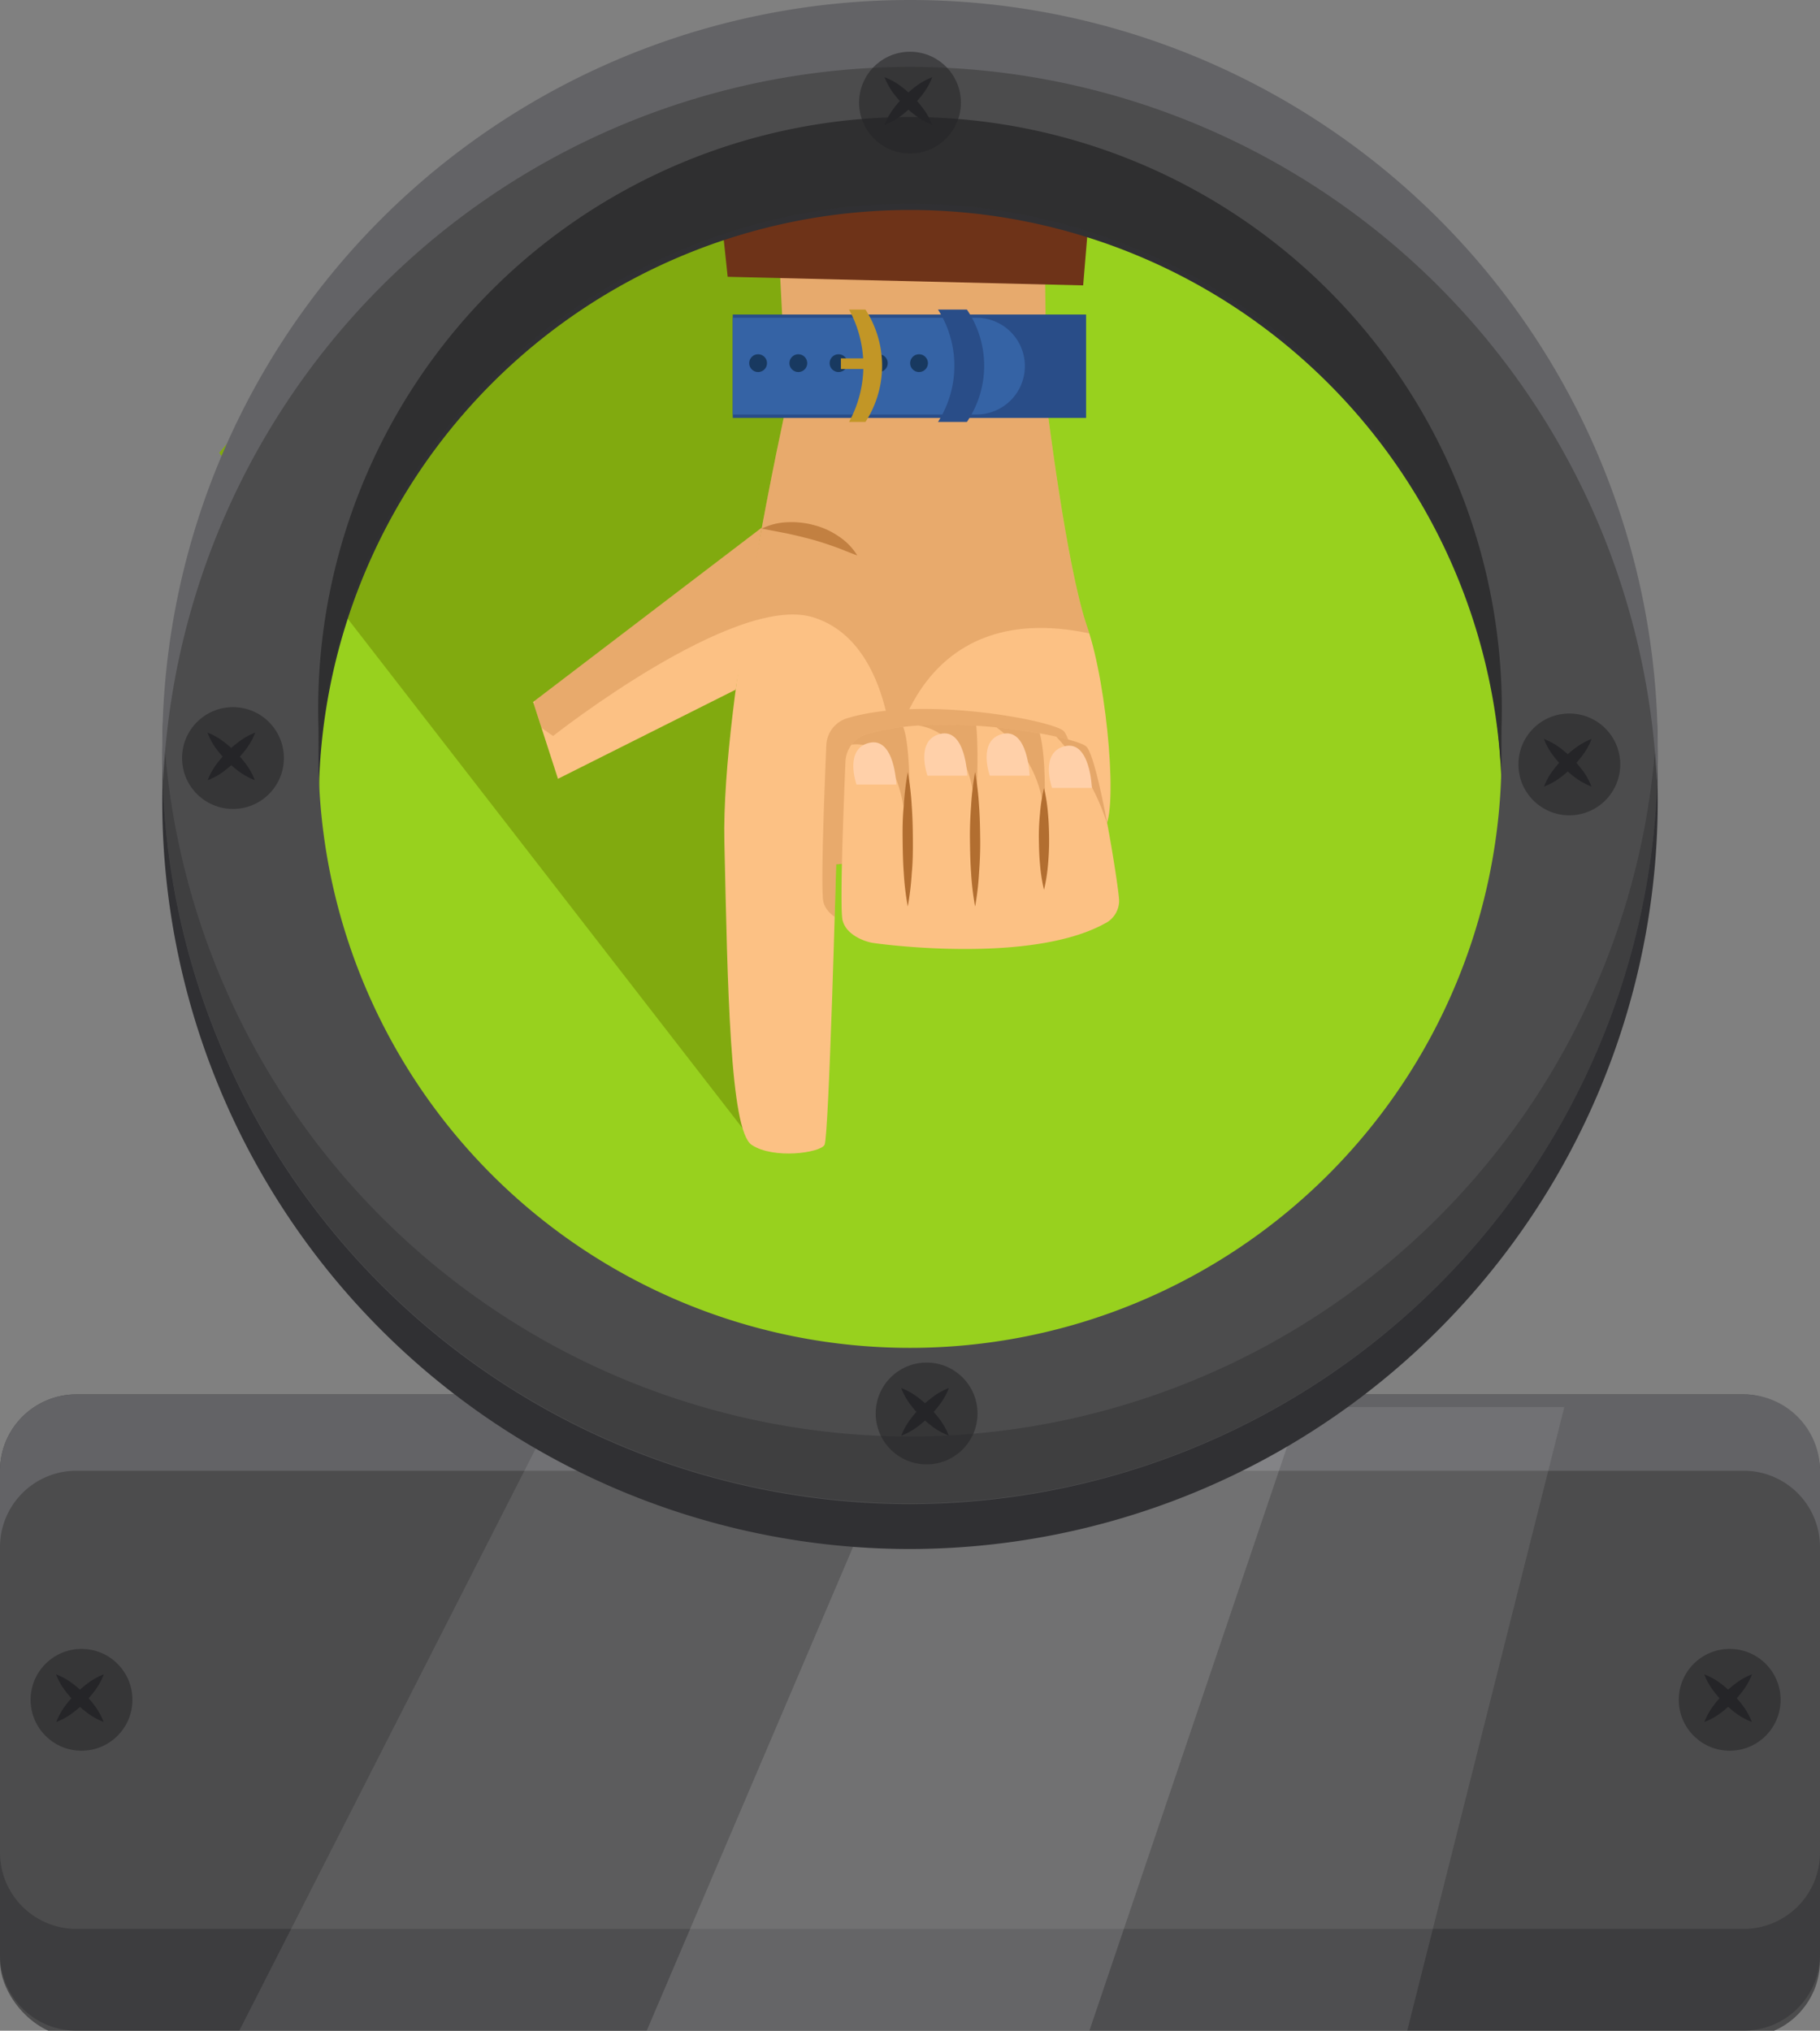 <svg data-name="Capa 1" xmlns="http://www.w3.org/2000/svg" viewBox="0 0 286 319.13"><rect x="0" y="0" width="286" height="319.13" fill="#808080" stroke="none"/><defs><clipPath id="jugar_svg__a"><path d="M170.84 98.5c-3.27-9.41-6.36-35-6.36-35h-40.86s-1.83 8.21-3.91 19.41l-35.93 27.4 3.9 12.07 27.93-14a168.78 168.78 0 0 0-1.78 24c.52 22.52.86 45.3 4.29 47.59s10.76 1.26 11.45 0 1.83-44.07 1.83-44.07 39.49-3.89 41.95-5.5.75-22.49-2.51-31.9z" fill="none"/></clipPath><clipPath id="jugar_svg__b"><path d="M136.21 115.37a4.7 4.7 0 0 0-3.35 4.28c-.29 6.84-.93 23.19-.45 25 .62 2.37 3.57 3.32 4.63 3.51s24.8 3.41 36.52-3a4 4 0 0 0 2.3-3.69c-.14-2.63-3.27-22.32-5.16-24.16-1.7-1.58-22.56-5.58-34.49-1.94z" fill="none"/></clipPath><clipPath id="jugar_svg__c"><rect y="221.13" width="286" height="99" rx="13.03" fill="none"/></clipPath></defs><circle cx="143.03" cy="118.16" r="96" fill="#98d11e"/><path fill="#81aa0f" d="M160.26 11.34L122.84 79.5l-4.72 99.66-83.68-108 42.45-49.11 56.57-14.68 26.8 3.97z"/><path d="M123.62 63.51s-10.3 46.3-9.79 68.82.86 45.3 4.29 47.59 10.76 1.26 11.45 0 1.83-44.07 1.83-44.07 39.49-3.89 41.95-5.5.75-22.44-2.51-31.85-6.36-35-6.36-35z" fill="#fcc184"/><path fill="#fcc184" d="M119.71 82.92l-35.93 27.4 3.9 12.07 27.93-14.01"/><path d="M119.71 83.07a9.91 9.91 0 0 1 4.06-1 13.36 13.36 0 0 1 4.17.46 12.15 12.15 0 0 1 3.84 1.75 9.69 9.69 0 0 1 2.93 3c-1.35-.47-2.51-1-3.73-1.42s-2.4-.82-3.62-1.14-2.45-.62-3.72-.89z" fill="#b26e30" opacity=".71"/><g clip-path="url(#jugar_svg__a)" fill="#b26e30" opacity=".28"><path d="M86.91 115.66S115.38 93.21 127.74 97s12.53 22.49 12.53 22.49 3.52-26.69 32.41-19.61l1-41.34-35.46 3.26-24.72 1.37L86 104.2l-2.9 8.8z"/><path d="M133.14 112.87a4.63 4.63 0 0 0-3.29 4.22c-.29 6.74-.92 22.85-.45 24.68.61 2.33 3.52 3.27 4.56 3.46s24.44 3.36 36-2.91a3.91 3.91 0 0 0 2.27-3.64c-.14-2.59-3.22-22-5.09-23.8-1.71-1.66-22.24-5.59-34-2.01z"/></g><path d="M136.21 115.37a4.7 4.7 0 0 0-3.35 4.28c-.29 6.84-.93 23.19-.45 25 .62 2.37 3.57 3.32 4.63 3.51s24.8 3.41 36.52-3a4 4 0 0 0 2.3-3.69c-.14-2.63-3.27-22.32-5.16-24.16-1.7-1.58-22.56-5.58-34.49-1.94z" fill="#fcc184"/><path d="M142.65 121.34a43.16 43.16 0 0 1 .62 5.28c.13 1.76.17 3.52.18 5.28s0 3.52-.17 5.28a45.24 45.24 0 0 1-.63 5.28 43.19 43.19 0 0 1-.63-5.28c-.13-1.76-.16-3.52-.18-5.28s0-3.52.18-5.28a45.24 45.24 0 0 1 .63-5.28zM153.23 121.34a45.21 45.21 0 0 1 .62 5.28c.13 1.76.16 3.52.18 5.28s-.05 3.52-.18 5.28a43.16 43.16 0 0 1-.62 5.28 43.19 43.19 0 0 1-.63-5.28c-.13-1.76-.16-3.52-.18-5.28s.05-3.52.18-5.28a43.19 43.19 0 0 1 .63-5.28zM164.06 123.83a26.74 26.74 0 0 1 .62 4c.13 1.35.17 2.69.18 4s-.05 2.69-.17 4a26.9 26.9 0 0 1-.63 4 25.68 25.68 0 0 1-.63-4c-.13-1.34-.16-2.69-.18-4s.05-2.69.18-4a25.55 25.55 0 0 1 .63-4z" fill="#b26e30"/><g clip-path="url(#jugar_svg__b)" fill="#b26e30"><path d="M132.62 117.33s11.11-5 10 22.32c0 0 1.14-21-.7-25.42 0 0-3.55-1.88-5.83-.34a13.65 13.65 0 0 0-3.47 3.44zM144 114s9.56.22 9.24 15.9c0 0 .81-13 0-17S144 114 144 114zM156 113.89a18.28 18.28 0 0 1 8.08 15.18s.65-11.74-1.2-15.18-6.88 0-6.88 0zM165 114.75a36.35 36.35 0 0 1 9.13 15.19c2.92 9.59-1.07-15.19-1.07-15.19z" opacity=".32"/></g><path fill="#e7aa6d" d="M121.73 26.5l1.89 37.01h40.86l-.51-40.01-42.24 3z"/><path fill="#6e3318" d="M112.52 26.3l1.83 17.2 55.86 1.35 1.6-19.12-59.29.57z"/><path fill="#294d88" d="M115.15 49.43h55.52v16.25h-55.52z"/><path d="M115.15 49.94h38.3a7.6 7.6 0 0 1 7.6 7.6 7.6 7.6 0 0 1-7.6 7.6h-38.3v-15.2z" fill="#3563a5"/><circle cx="119.13" cy="57.07" r="1.4" fill="#183960"/><circle cx="125.45" cy="57.07" r="1.4" fill="#183960"/><circle cx="131.77" cy="57.07" r="1.4" fill="#183960"/><circle cx="138.1" cy="57.07" r="1.4" fill="#183960"/><circle cx="144.42" cy="57.07" r="1.4" fill="#183960"/><path d="M136 66.31h-2.58a18.43 18.43 0 0 0 0-17.66H136a16.22 16.22 0 0 1 0 17.66z" fill="#c29626"/><path d="M151.94 66.31h-4.54a16.45 16.45 0 0 0 0-17.66h4.54a15.71 15.71 0 0 1 0 17.66z" fill="#294d88"/><path fill="#c29626" d="M132.14 56.32h4.56v1.67h-4.56z"/><path d="M171.58 123.83h-6.26s-2-5.59 2-6.56 4.26 6.56 4.26 6.56zM161.8 121.9h-6.26s-2-5.59 2-6.56 4.26 6.56 4.26 6.56zM152 121.9h-6.26s-2-5.59 2-6.56 4.26 6.56 4.26 6.56zM140.85 123.29h-6.26s-2-5.59 2-6.55 4.26 6.55 4.26 6.55z" fill="#ffd0a9"/><rect y="236.13" width="286" height="84" rx="12" fill="#4c4c4d"/><rect y="219.13" width="286" height="84" rx="12" fill="#4c4c4d"/><path d="M274 219.13H12a12 12 0 0 0-12 12v12a12 12 0 0 1 12-12h262a12 12 0 0 1 12 12v-12a12 12 0 0 0-12-12z" fill="#636366"/><path d="M274 303.13H12a12 12 0 0 1-12-12v16a12 12 0 0 0 12 12h262a12 12 0 0 0 12-12v-16a12 12 0 0 1-12 12z" fill="#252528" opacity=".38"/><circle cx="12.81" cy="267.13" r="8" fill="#252528" opacity=".57"/><path d="M8.81 263.13a10.49 10.49 0 0 1 2.43 1.32 16.77 16.77 0 0 1 2 1.72 16 16 0 0 1 1.72 2 10.28 10.28 0 0 1 1.32 2.43 10.49 10.49 0 0 1-2.43-1.32 16 16 0 0 1-2-1.73 16.67 16.67 0 0 1-1.72-2 10.49 10.49 0 0 1-1.32-2.42z" fill="#252528"/><path d="M16.31 263.13a10.49 10.49 0 0 1-1.31 2.43 16.67 16.67 0 0 1-1.72 2 16 16 0 0 1-2 1.73 10.49 10.49 0 0 1-2.43 1.32 10.28 10.28 0 0 1 1.32-2.43 16 16 0 0 1 1.72-2 16.77 16.77 0 0 1 2-1.72 10.49 10.49 0 0 1 2.42-1.33z" fill="#252528"/><circle cx="271.81" cy="267.13" r="8" fill="#252528" opacity=".57"/><path d="M267.81 263.13a10.49 10.49 0 0 1 2.43 1.32 16.77 16.77 0 0 1 2 1.72 16 16 0 0 1 1.72 2 10.28 10.28 0 0 1 1.32 2.43 10.49 10.49 0 0 1-2.43-1.32 16 16 0 0 1-2-1.73 16.67 16.67 0 0 1-1.72-2 10.49 10.49 0 0 1-1.32-2.42z" fill="#252528"/><path d="M275.31 263.13a10.49 10.49 0 0 1-1.32 2.43 16.67 16.67 0 0 1-1.72 2 16 16 0 0 1-2 1.73 10.49 10.49 0 0 1-2.43 1.32 10.28 10.28 0 0 1 1.32-2.43 16 16 0 0 1 1.72-2 16.77 16.77 0 0 1 2-1.72 10.49 10.49 0 0 1 2.43-1.33z" fill="#252528"/><g clip-path="url(#jugar_svg__c)" fill="#fff"><path opacity=".09" d="M93.1 210.13L31.49 331.14l185.61 3.99 31.49-125H93.1z"/><path opacity=".13" d="M151.1 203.13l-58 136 72-2 44-130-58-4z"/></g><path d="M143 243.43a117.5 117.5 0 1 1 117.5-117.5A117.63 117.63 0 0 1 143 243.43zM143 33a92.95 92.95 0 1 0 93 92.93A93.05 93.05 0 0 0 143 33z" fill="#303033"/><path d="M143 236.37a117.5 117.5 0 1 1 117.5-117.5A117.63 117.63 0 0 1 143 236.37zm0-210.45a92.95 92.95 0 1 0 92.95 93 93.06 93.06 0 0 0-92.95-93z" fill="#4c4c4d"/><path d="M143 225.75A117.63 117.63 0 0 1 25.64 113.5c-.08 1.75-.14 3.49-.14 5.26a117.5 117.5 0 0 0 235 0c0-1.77-.06-3.51-.14-5.26A117.63 117.63 0 0 1 143 225.75z" fill="#313133" opacity=".48"/><path d="M143 32a93.05 93.05 0 0 1 92.79 87.69c.1-1.74.16-3.49.16-5.25a93 93 0 1 0-185.9 0c0 1.76.06 3.51.16 5.25A93.05 93.05 0 0 1 143 32z" fill="#2f2f30"/><path d="M143 10.51a117.62 117.62 0 0 1 117.36 112.24c.08-1.74.14-3.49.14-5.25a117.5 117.5 0 0 0-235 0c0 1.76.06 3.51.14 5.25A117.62 117.62 0 0 1 143 10.51z" fill="#636366"/><circle cx="36.61" cy="119.13" r="8" fill="#252528" opacity=".57"/><path d="M32.61 115.13a10.49 10.49 0 0 1 2.39 1.32 16.77 16.77 0 0 1 2 1.72 16 16 0 0 1 1.72 2 10.28 10.28 0 0 1 1.32 2.43 10.28 10.28 0 0 1-2.43-1.32 16 16 0 0 1-2-1.73 16.67 16.67 0 0 1-1.72-2 10.49 10.49 0 0 1-1.28-2.42z" fill="#252528"/><path d="M40.11 115.13a10.49 10.49 0 0 1-1.32 2.43 16.67 16.67 0 0 1-1.72 2 16 16 0 0 1-2 1.73 10.49 10.49 0 0 1-2.43 1.32 9.94 9.94 0 0 1 1.32-2.43 16 16 0 0 1 1.72-2 16.77 16.77 0 0 1 2-1.72 10.49 10.49 0 0 1 2.43-1.33z" fill="#252528"/><circle cx="246.61" cy="120.13" r="8" fill="#252528" opacity=".57"/><path d="M242.61 116.13a10.49 10.49 0 0 1 2.43 1.32 16.77 16.77 0 0 1 2 1.72 16 16 0 0 1 1.72 2 10.28 10.28 0 0 1 1.32 2.43 10.28 10.28 0 0 1-2.43-1.32 16 16 0 0 1-2-1.73 16.67 16.67 0 0 1-1.72-2 10.49 10.49 0 0 1-1.32-2.42z" fill="#252528"/><path d="M250.11 116.13a10.49 10.49 0 0 1-1.32 2.43 16.67 16.67 0 0 1-1.72 2 16 16 0 0 1-2 1.73 10.49 10.49 0 0 1-2.43 1.32 9.94 9.94 0 0 1 1.32-2.43 16 16 0 0 1 1.72-2 16.77 16.77 0 0 1 2-1.72 10.49 10.49 0 0 1 2.43-1.33z" fill="#252528"/><circle cx="145.61" cy="222.13" r="8" fill="#252528" opacity=".57"/><path d="M141.61 218.13a10.49 10.49 0 0 1 2.43 1.32 16.77 16.77 0 0 1 2 1.72 16 16 0 0 1 1.72 2 10.28 10.28 0 0 1 1.32 2.43 10.28 10.28 0 0 1-2.43-1.32 16 16 0 0 1-2-1.73 16.67 16.67 0 0 1-1.72-2 10.49 10.49 0 0 1-1.32-2.42z" fill="#252528"/><path d="M149.11 218.13a10.49 10.49 0 0 1-1.32 2.43 16.67 16.67 0 0 1-1.72 2 16 16 0 0 1-2 1.73 10.49 10.49 0 0 1-2.43 1.32 9.94 9.94 0 0 1 1.32-2.43 16 16 0 0 1 1.72-2 16.77 16.77 0 0 1 2-1.72 10.49 10.49 0 0 1 2.43-1.33z" fill="#252528"/><circle cx="143" cy="16.13" r="8" fill="#252528" opacity=".57"/><path d="M139 12.13a10.49 10.49 0 0 1 2.43 1.32 16.77 16.77 0 0 1 2 1.72 16 16 0 0 1 1.72 2 10.28 10.28 0 0 1 1.32 2.43 10.49 10.49 0 0 1-2.43-1.32 16 16 0 0 1-2-1.73 16.67 16.67 0 0 1-1.72-2 10.49 10.49 0 0 1-1.32-2.42z" fill="#252528"/><path d="M146.5 12.13a10.49 10.49 0 0 1-1.32 2.43 16.67 16.67 0 0 1-1.72 2 16 16 0 0 1-2 1.73 10.49 10.49 0 0 1-2.46 1.34 10.28 10.28 0 0 1 1.32-2.43 16 16 0 0 1 1.72-2 16.77 16.77 0 0 1 2-1.72 10.49 10.49 0 0 1 2.46-1.35z" fill="#252528"/></svg>